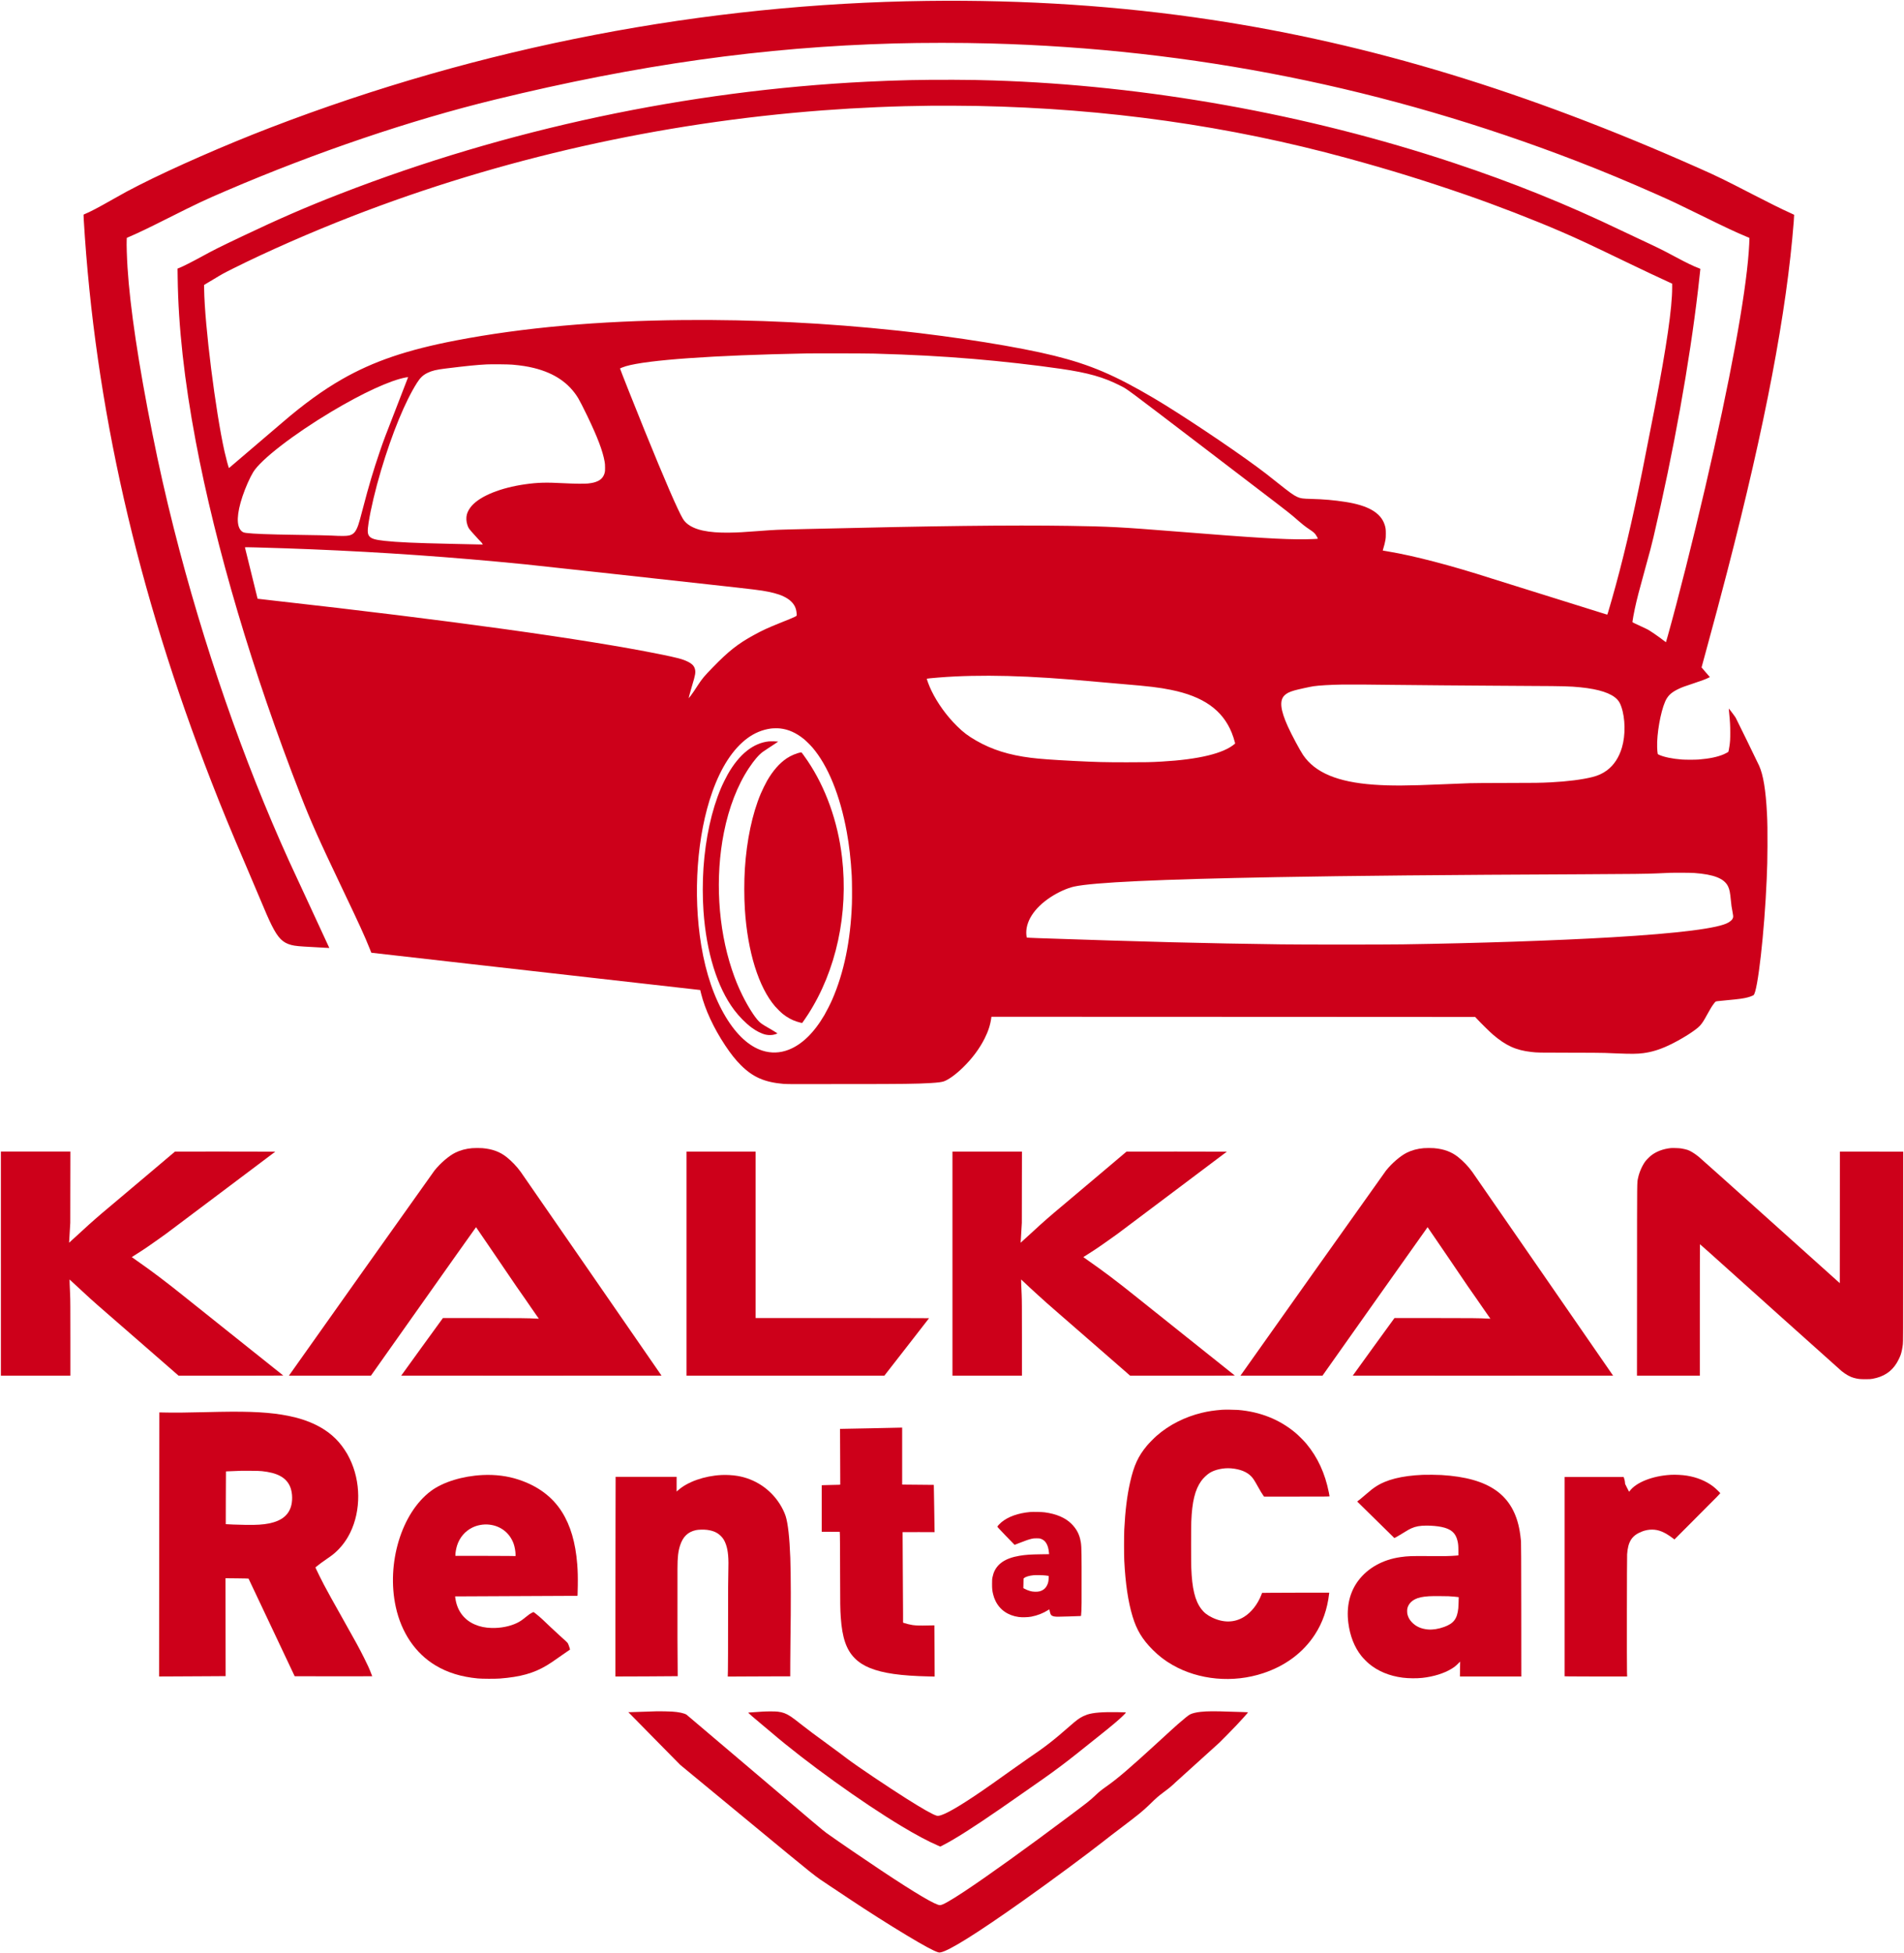 <?xml version="1.0" standalone="no"?>
<!DOCTYPE svg PUBLIC "-//W3C//DTD SVG 20010904//EN"
 "http://www.w3.org/TR/2001/REC-SVG-20010904/DTD/svg10.dtd">
<svg version="1.0" xmlns="http://www.w3.org/2000/svg"
 width="10603pt" height="10876pt" viewBox="0 0 10603 10876"
 preserveAspectRatio="xMidYMid meet">

<g transform="translate(0,10876) scale(0.1,-0.1)"
fill="#CD001A" stroke="none">
<path d="M51607 108709 c-6148 -77 -12387 -715 -18487 -1890 -6186 -1191
-12206 -2913 -18081 -5172 -2491 -958 -5382 -2225 -7294 -3196 -602 -306 -768
-396 -1435 -774 -869 -493 -1303 -721 -1593 -837 -33 -13 -61 -29 -64 -36 -2
-7 3 -133 11 -281 619 -10334 2961 -20636 7116 -31308 580 -1491 1066 -2670
1915 -4650 189 -440 472 -1108 630 -1485 486 -1161 633 -1495 807 -1845 355
-709 619 -973 1098 -1095 202 -52 467 -77 1135 -110 231 -12 544 -29 695 -40
151 -10 277 -16 279 -14 2 2 -465 1010 -1037 2241 -572 1231 -1111 2393 -1197
2583 -2558 5629 -4793 12078 -6425 18535 -453 1793 -826 3442 -1195 5290 -773
3865 -1245 7019 -1384 9245 -36 575 -58 1278 -46 1508 l7 139 147 63 c518 224
992 451 2121 1018 1711 858 2032 1010 3285 1547 4994 2142 10248 3923 14955
5070 7967 1943 14956 2925 22240 3125 1586 44 3690 44 5325 0 11281 -302
22057 -2461 32655 -6545 1430 -551 2920 -1171 4495 -1870 854 -379 1083 -488
2385 -1127 1441 -709 1984 -964 2573 -1209 l177 -74 0 -85 c0 -106 -15 -400
-35 -675 -183 -2542 -1044 -7205 -2429 -13155 -684 -2939 -1504 -6189 -2083
-8255 -52 -187 -97 -342 -99 -344 -1 -2 -61 42 -131 96 -268 210 -725 524
-899 619 -49 27 -204 99 -344 162 -140 62 -308 141 -374 175 l-118 62 6 63
c10 98 72 434 127 692 108 504 238 1009 575 2225 260 935 352 1285 464 1760
1113 4733 2001 9663 2484 13795 39 332 126 1120 126 1140 0 4 -42 22 -92 40
-265 94 -671 291 -1313 635 -681 366 -932 490 -2045 1010 -333 156 -776 365
-985 465 -3023 1451 -6005 2653 -9305 3750 -8171 2718 -17126 4322 -25635
4590 -825 26 -1141 31 -2190 37 -1742 9 -3150 -22 -4865 -107 -9969 -495
-20032 -2637 -29320 -6242 -1874 -727 -3400 -1389 -5444 -2362 -1389 -662
-1530 -732 -2261 -1131 -526 -287 -1062 -558 -1234 -625 l-114 -45 7 -500 c35
-2717 368 -5735 1006 -9120 1116 -5924 3168 -12849 5840 -19705 577 -1481
1019 -2471 2345 -5250 926 -1941 1219 -2582 1500 -3285 l92 -230 39 -8 c22 -4
2505 -286 5519 -627 3014 -341 7118 -806 9119 -1033 l3639 -412 47 -190 c223
-897 704 -1933 1351 -2905 306 -460 570 -792 863 -1086 670 -669 1321 -955
2386 -1046 111 -9 340 -13 815 -11 363 1 1724 1 3025 2 2737 0 3578 11 4335
56 430 26 638 54 762 100 263 99 660 389 1037 755 520 506 925 1047 1217 1625
204 405 321 769 374 1165 l6 46 9662 -3 c5314 -2 11376 -4 13470 -6 l3808 -3
106 -114 c195 -212 716 -724 873 -859 727 -623 1288 -878 2145 -975 342 -39
400 -40 2110 -41 1104 -1 1777 -5 1985 -13 173 -7 477 -19 675 -27 811 -32
1112 -29 1465 15 459 59 896 191 1400 425 681 315 1541 856 1762 1108 134 153
205 264 419 654 156 285 246 432 337 550 116 151 102 141 227 158 61 8 308 33
550 55 631 58 895 94 1125 156 116 31 290 98 323 124 229 181 608 3524 732
6470 32 757 36 968 42 1815 5 840 -2 1339 -28 1835 -66 1295 -207 2150 -438
2657 -100 220 -1249 2571 -1302 2667 -45 79 -378 521 -386 512 -1 -1 8 -114
22 -252 48 -501 59 -694 59 -1079 1 -378 -7 -507 -44 -760 -19 -131 -54 -313
-61 -319 -25 -20 -168 -97 -246 -131 -344 -151 -815 -250 -1408 -296 -195 -15
-737 -15 -935 0 -527 40 -986 135 -1267 261 -58 26 -73 37 -78 59 -15 73 -26
195 -31 371 -24 734 186 1937 441 2526 142 330 339 517 747 713 184 89 372
158 853 315 406 133 658 227 808 302 l87 44 -232 266 c-128 145 -232 268 -231
272 1 4 109 403 241 887 470 1721 823 3043 1181 4425 2125 8206 3321 14494
3711 19510 16 206 26 378 22 381 -4 4 -97 47 -207 97 -477 214 -1167 556
-2170 1074 -1508 779 -1875 958 -2910 1418 -9665 4298 -18310 6929 -27180
8270 -5090 770 -10357 1119 -15838 1049z m2833 -5849 c7189 -143 13993 -1104
20600 -2910 2339 -639 4293 -1243 6575 -2030 1679 -579 3801 -1400 5325 -2060
993 -430 1552 -691 3560 -1660 968 -467 1853 -885 2448 -1155 l172 -79 0 -215
c0 -1132 -310 -3273 -971 -6701 -106 -554 -554 -2828 -680 -3455 -566 -2819
-1125 -5177 -1720 -7250 -204 -713 -235 -810 -251 -808 -21 4 -6140 1917
-6468 2023 -2226 716 -4291 1255 -5710 1491 -173 29 -316 53 -318 55 -2 1 12
51 31 111 49 149 92 326 119 479 18 107 22 167 22 354 0 244 -12 332 -70 506
-221 659 -920 1062 -2185 1258 -629 98 -1205 148 -1899 166 -485 12 -590 27
-776 110 -214 97 -413 240 -1184 855 -481 384 -670 530 -1032 797 -1549 1144
-4338 3003 -5788 3856 -2170 1278 -3524 1855 -5515 2351 -1979 492 -5447 1050
-8715 1400 -3988 428 -7994 626 -11945 590 -4741 -43 -8936 -419 -12660 -1133
-2741 -526 -4616 -1164 -6367 -2167 -1047 -599 -2131 -1385 -3308 -2399 -727
-625 -2975 -2545 -2979 -2543 -18 5 -162 540 -245 908 -504 2240 -1112 7079
-1138 9069 l-3 220 530 318 c506 305 555 331 1075 592 1922 960 4338 2021
6630 2911 8269 3211 17177 5216 26215 5899 1995 151 4071 240 6105 260 480 5
1997 -4 2520 -14z m-5760 -13789 c2167 -62 3691 -144 5525 -296 1583 -132
3413 -339 4875 -551 1509 -219 2385 -467 3295 -933 443 -227 83 40 4935 -3662
3853 -2939 4468 -3412 4690 -3604 561 -487 672 -576 915 -737 208 -139 276
-195 345 -286 46 -61 137 -228 129 -236 -13 -12 -353 -28 -694 -33 -1184 -17
-2812 81 -7255 437 -2995 240 -3705 277 -5895 310 -3307 49 -7430 -1 -14610
-175 -1812 -44 -1668 -38 -2640 -110 -975 -72 -1159 -83 -1640 -91 -618 -12
-1113 26 -1524 116 -538 118 -918 343 -1101 652 -286 481 -999 2125 -2135
4923 -515 1268 -1376 3438 -1367 3447 20 20 202 91 327 128 1200 350 4834 608
10035 710 567 11 3318 4 3790 -9z m-20150 -615 c476 -41 846 -98 1205 -187
1142 -283 1953 -836 2467 -1684 77 -126 301 -565 497 -972 580 -1205 865
-1955 972 -2560 19 -105 23 -165 24 -333 0 -184 -2 -214 -23 -290 -57 -209
-175 -355 -362 -448 -156 -77 -304 -115 -570 -144 -198 -22 -765 -14 -1370 17
-970 52 -1433 38 -2125 -60 -1366 -194 -2490 -648 -2976 -1201 -130 -148 -229
-323 -270 -479 -46 -177 -35 -399 30 -588 65 -187 66 -189 393 -553 168 -187
321 -352 341 -367 31 -23 83 -91 122 -156 7 -12 -25 -13 -216 -7 -222 6 -654
16 -1604 36 -1915 40 -2966 88 -3663 166 -497 55 -709 117 -822 241 -115 126
-126 290 -54 763 116 753 382 1874 694 2920 618 2072 1346 3843 2003 4875 185
290 335 431 592 556 244 118 487 177 990 238 1203 148 1729 201 2295 231 267
14 1214 5 1430 -14z m-6456 -2387 c-643 -1649 -717 -1845 -924 -2453 -364
-1067 -604 -1875 -940 -3160 -156 -600 -200 -755 -260 -931 -128 -371 -263
-524 -510 -580 -157 -35 -428 -36 -1015 -5 -204 11 -811 23 -1950 40 -1510 22
-2372 55 -2765 106 -144 19 -203 44 -279 122 -274 280 -248 952 74 1917 161
483 414 1053 600 1354 432 698 2234 2091 4326 3344 1758 1052 3291 1758 4174
1922 66 12 121 19 123 15 2 -4 -293 -765 -654 -1691z m-7839 -7789 c1380 -40
2185 -67 3115 -105 4011 -165 7826 -433 11877 -835 386 -38 2335 -250 4330
-470 1995 -220 4628 -510 5851 -645 2667 -294 2943 -327 3361 -411 489 -97
826 -216 1081 -382 103 -66 125 -84 219 -175 175 -172 266 -364 291 -622 17
-169 21 -162 -118 -228 -148 -69 -254 -114 -787 -327 -692 -277 -991 -415
-1480 -683 -884 -484 -1398 -889 -2282 -1798 -486 -500 -586 -620 -839 -1006
-75 -114 -171 -260 -212 -323 -88 -132 -282 -393 -288 -387 -9 9 106 436 195
727 173 566 198 713 151 895 -46 181 -167 302 -421 424 -276 133 -566 209
-1544 407 -4140 836 -11710 1887 -21499 2983 -488 55 -890 101 -891 103 -4 4
-705 2847 -705 2859 0 12 171 11 595 -1z m41880 -7160 c1455 -39 2980 -138
5045 -330 294 -27 911 -81 1370 -120 1495 -125 2012 -188 2675 -321 1798 -363
2865 -1113 3384 -2378 58 -140 150 -418 176 -533 l18 -77 -33 -28 c-616 -527
-2005 -861 -4060 -978 -644 -36 -839 -40 -1945 -40 -1234 0 -1679 11 -2935 75
-1216 62 -1886 111 -2405 176 -1209 151 -2164 451 -3038 954 -459 264 -718
459 -1076 813 -575 567 -1086 1275 -1420 1967 -125 259 -274 652 -254 671 8 7
294 35 648 64 1145 93 2450 121 3850 85z m21555 -495 c470 -8 1665 -19 2655
-25 990 -6 2221 -15 2735 -20 514 -6 1554 -12 2310 -15 1695 -7 2065 -17 2645
-75 1036 -104 1727 -333 2047 -678 101 -110 163 -221 227 -406 223 -647 238
-1575 35 -2263 -163 -556 -448 -989 -842 -1281 -230 -169 -490 -289 -802 -367
-568 -143 -1391 -248 -2315 -295 -601 -30 -831 -34 -2480 -35 -1060 -1 -1837
-7 -2045 -14 -408 -14 -937 -35 -1535 -61 -1919 -84 -2844 -89 -3810 -20
-2007 144 -3257 668 -3925 1646 -177 259 -643 1131 -854 1597 -411 911 -471
1433 -197 1716 123 127 280 207 572 290 179 52 889 208 1054 231 317 46 909
81 1605 94 353 7 2107 -4 2920 -19z m-34222 -2426 c454 -50 877 -238 1302
-577 123 -99 367 -337 487 -477 869 -1009 1546 -2669 1918 -4710 137 -748 224
-1518 276 -2425 17 -306 23 -1230 10 -1585 -76 -2052 -442 -3827 -1103 -5338
-91 -209 -314 -648 -424 -837 -582 -996 -1258 -1653 -1996 -1940 -481 -188
-979 -204 -1464 -49 -737 236 -1437 878 -2032 1864 -652 1083 -1110 2417
-1372 3997 -473 2863 -236 6143 617 8543 492 1384 1153 2395 1950 2987 395
294 842 479 1309 542 122 17 392 20 522 5z m50907 -8048 c1083 -79 1658 -304
1872 -736 86 -173 120 -341 163 -800 25 -262 39 -362 85 -595 46 -238 51 -293
31 -362 -27 -95 -92 -162 -250 -261 -520 -322 -2755 -606 -6511 -827 -3149
-185 -7435 -329 -11620 -392 -1098 -16 -5540 -17 -6785 0 -4200 55 -7499 140
-13497 345 -370 13 -657 27 -662 32 -5 6 -15 60 -22 120 -79 736 413 1517
1342 2128 425 279 926 505 1309 591 1062 235 4732 407 11275 526 4224 77 9351
125 17030 160 2807 13 3607 23 4190 50 242 12 550 25 685 30 308 11 1166 5
1365 -9z"/>
<path d="M42825 67480 c-874 -89 -1656 -711 -2291 -1823 -104 -182 -298 -575
-389 -792 -516 -1217 -858 -2781 -970 -4430 -52 -785 -52 -1645 1 -2405 160
-2300 766 -4251 1709 -5505 276 -366 620 -717 955 -970 267 -202 567 -353 803
-405 177 -39 372 -31 532 21 101 33 125 45 109 57 -68 48 -300 189 -514 312
-313 180 -394 236 -510 351 -235 234 -610 826 -915 1444 -241 489 -404 889
-591 1450 -772 2322 -936 5127 -443 7610 278 1403 764 2654 1402 3610 293 438
538 723 767 892 52 39 185 128 295 198 110 70 281 182 379 249 l179 121 -39 7
c-67 12 -375 17 -469 8z"/>
<path d="M44590 66863 c-224 -38 -551 -175 -775 -325 -404 -270 -773 -691
-1095 -1248 -95 -165 -271 -524 -358 -730 -470 -1117 -780 -2584 -882 -4175
-43 -684 -43 -1563 0 -2250 151 -2374 767 -4349 1687 -5416 112 -129 320 -332
433 -422 232 -185 498 -332 753 -415 136 -45 314 -89 321 -80 28 33 245 351
325 476 1571 2440 2257 5614 1891 8747 -233 1990 -909 3880 -1927 5385 -156
230 -325 460 -337 459 -6 -1 -22 -4 -36 -6z"/>
<path d="M26290 44829 c-344 -30 -662 -115 -935 -251 -357 -177 -829 -582
-1160 -995 -64 -80 -8010 -11274 -8088 -11395 l-19 -28 2284 0 2283 0 1066
1508 c3556 5030 4783 6762 4789 6762 4 0 513 -746 1131 -1657 1025 -1512 1398
-2056 1657 -2416 51 -70 173 -248 271 -395 99 -147 238 -347 310 -446 73 -98
130 -180 128 -182 -2 -3 -78 0 -168 6 -406 25 -876 30 -2964 30 l-2210 0
-1163 -1601 c-640 -881 -1161 -1603 -1159 -1605 2 -2 3264 -3 7250 -2 l7246 3
-3890 5630 c-2140 3097 -3918 5667 -3951 5713 -218 301 -498 595 -784 823
-366 293 -792 451 -1349 499 -138 11 -436 11 -575 -1z"/>
<path d="M79280 44829 c-344 -30 -662 -115 -935 -251 -357 -177 -829 -582
-1160 -995 -63 -80 -8010 -11274 -8088 -11395 l-19 -28 2284 0 2283 0 2924
4135 c1608 2274 2927 4135 2931 4135 4 0 500 -726 1101 -1612 1142 -1686 1315
-1939 1614 -2358 100 -140 259 -370 352 -510 94 -140 230 -335 302 -434 73
-98 130 -180 128 -182 -2 -3 -78 0 -168 6 -415 25 -872 30 -2964 30 l-2210 0
-1163 -1601 c-640 -881 -1161 -1603 -1159 -1605 2 -2 3264 -3 7250 -2 l7246 3
-3890 5630 c-2140 3097 -3918 5667 -3951 5713 -218 301 -498 595 -784 823
-366 293 -792 451 -1349 499 -138 11 -436 11 -575 -1z"/>
<path d="M93045 44834 c-426 -45 -805 -186 -1090 -408 -88 -68 -269 -250 -330
-331 -173 -231 -343 -618 -404 -926 -60 -296 -55 175 -58 -5671 l-3 -5338
1750 0 1750 0 0 3660 c0 2013 3 3660 8 3660 4 0 234 -204 512 -452 277 -249
2027 -1821 3890 -3492 1862 -1671 3430 -3075 3485 -3119 235 -189 479 -325
676 -377 246 -65 327 -74 639 -75 254 0 299 3 411 23 612 110 1049 396 1342
878 89 145 187 351 229 477 48 147 92 363 115 567 17 147 18 435 18 5440 l0
5285 -1762 3 -1763 2 -2 -3664 -3 -3664 -3855 3460 c-2120 1903 -3920 3513
-4000 3577 -236 190 -473 336 -625 384 -80 26 -251 65 -360 82 -96 16 -481 28
-570 19z"/>
<path d="M50 38400 l0 -6240 1935 0 1935 0 0 2097 c0 1697 -3 2155 -15 2402
-20 429 -36 853 -31 858 2 2 78 -68 168 -155 142 -136 447 -417 978 -902 193
-176 526 -469 950 -836 212 -183 1193 -1037 2180 -1898 l1795 -1565 2920 0
c1640 -1 2915 3 2910 8 -6 4 -1175 938 -2600 2074 -1424 1137 -2779 2218
-3011 2404 -925 743 -1709 1334 -2498 1884 -149 104 -284 200 -299 212 l-28
22 359 228 c198 125 456 295 573 379 118 83 340 238 494 346 364 254 563 400
1115 819 250 190 1579 1188 2953 2219 1373 1031 2497 1876 2497 1879 0 3
-1257 5 -2792 5 l-2793 -1 -1740 -1471 c-957 -809 -1841 -1554 -1965 -1656
-424 -350 -1066 -911 -1385 -1212 -101 -94 -730 -668 -784 -715 l-24 -20 7 95
c4 52 19 302 33 555 l27 460 3 1983 4 1982 -1936 0 -1935 0 0 -6240z"/>
<path d="M38230 38400 l0 -6240 5508 0 5509 0 1244 1597 c684 878 1246 1600
1247 1605 2 4 -2170 8 -4827 8 l-4831 0 0 4635 0 4635 -1925 0 -1925 0 0
-6240z"/>
<path d="M53040 38400 l0 -6240 1935 0 1935 0 0 2097 c0 1697 -3 2155 -15
2402 -20 429 -36 853 -31 858 2 2 77 -67 168 -154 90 -87 238 -226 328 -309
91 -83 275 -252 410 -375 331 -304 650 -587 1076 -956 196 -169 1196 -1040
2223 -1935 l1866 -1627 2920 0 c1640 -1 2915 3 2910 8 -6 4 -1175 938 -2600
2074 -1424 1137 -2779 2218 -3011 2404 -925 743 -1709 1334 -2498 1884 -149
104 -284 200 -299 212 l-28 22 359 228 c198 125 456 295 573 379 118 83 340
238 494 346 364 254 563 400 1115 819 250 190 1579 1188 2953 2219 1373 1031
2497 1876 2497 1879 0 3 -1257 5 -2792 5 l-2793 -1 -1740 -1471 c-957 -809
-1841 -1554 -1965 -1656 -424 -350 -1066 -911 -1385 -1212 -101 -94 -730 -668
-784 -715 l-24 -20 7 95 c4 52 19 302 33 555 l27 460 3 1983 4 1982 -1936 0
-1935 0 0 -6240z"/>
<path d="M68055 30263 c-462 -37 -759 -81 -1121 -168 -955 -229 -1835 -676
-2527 -1285 -148 -131 -422 -409 -536 -545 -486 -583 -724 -1098 -935 -2027
-171 -753 -274 -1582 -328 -2648 -16 -321 -16 -1411 0 -1730 65 -1279 214
-2283 461 -3101 229 -759 547 -1286 1126 -1864 337 -338 684 -604 1094 -839
1471 -845 3374 -1019 5056 -461 1235 410 2216 1140 2871 2140 434 663 701
1426 800 2288 l6 57 -1338 0 c-737 0 -1578 -3 -1870 -7 l-531 -6 -42 -109
c-204 -526 -560 -979 -966 -1228 -533 -328 -1144 -339 -1775 -34 -277 134
-454 274 -608 481 -347 463 -510 1138 -552 2283 -13 359 -13 2229 0 2570 43
1113 207 1782 556 2271 109 153 308 344 460 441 298 191 781 295 1204 259 503
-43 888 -199 1129 -458 96 -102 172 -218 347 -533 150 -271 232 -407 311 -517
l44 -63 1825 0 c1615 0 1824 2 1824 15 0 8 -18 106 -40 216 -212 1067 -622
1955 -1251 2710 -131 158 -437 464 -599 601 -890 749 -1975 1182 -3216 1283
-166 13 -747 19 -879 8z"/>
<path d="M12265 30149 c-231 -4 -595 -12 -810 -18 -867 -23 -1767 -33 -2175
-23 -223 5 -406 9 -406 8 -1 0 -4 -3309 -8 -7353 l-7 -7351 873 4 c480 2 1314
7 1853 10 l980 6 -4 2726 -3 2725 638 -6 c351 -4 641 -10 645 -15 4 -4 582
-1226 1285 -2717 702 -1490 1280 -2713 1284 -2718 3 -4 976 -6 2162 -5 l2156
3 -63 165 c-93 246 -178 435 -386 850 -278 556 -454 879 -1182 2170 -604 1072
-819 1460 -1052 1900 -117 221 -385 759 -440 884 l-39 89 49 44 c92 82 398
308 610 450 255 172 390 279 556 441 294 286 536 623 724 1007 604 1240 591
2848 -34 4121 -104 212 -152 296 -287 499 -399 601 -913 1044 -1599 1380 -461
225 -947 383 -1550 504 -940 188 -2039 252 -3770 220z m2315 -3303 c847 -88
1330 -342 1555 -819 133 -281 171 -699 96 -1047 -123 -560 -528 -900 -1246
-1045 -330 -67 -693 -90 -1275 -82 -409 6 -1128 32 -1137 41 -3 3 -2 664 3
1470 l7 1465 51 5 c28 3 213 10 411 16 198 6 369 13 380 15 11 2 241 2 510 0
361 -2 531 -7 645 -19z"/>
<path d="M48570 29234 c-877 -18 -1639 -33 -1692 -33 l-98 -1 7 -1554 6 -1553
-104 -7 c-57 -3 -266 -8 -464 -11 -198 -3 -384 -8 -412 -11 l-53 -5 0 -1295 0
-1294 503 -2 502 -3 8 -195 c5 -107 10 -1039 11 -2070 3 -1829 6 -2032 37
-2490 77 -1137 308 -1811 783 -2286 231 -230 492 -398 836 -538 730 -296 1713
-437 3308 -472 l302 -7 -6 1424 c-4 783 -8 1426 -10 1428 -2 2 -171 -1 -376
-6 -401 -11 -645 -5 -836 22 -126 18 -382 80 -474 115 l-58 21 0 507 c0 279
-7 1411 -15 2517 -7 1105 -12 2012 -10 2014 2 2 404 3 894 2 l889 -2 -4 98
c-2 54 -11 645 -20 1313 -9 668 -19 1217 -21 1220 -3 3 -372 6 -821 8 -449 1
-845 5 -879 8 l-63 6 0 1584 0 1584 -37 -1 c-21 -1 -756 -16 -1633 -35z"/>
<path d="M79225 26640 c-1172 -51 -2029 -267 -2625 -665 -161 -107 -266 -190
-545 -430 -269 -230 -304 -259 -398 -330 l-78 -58 78 -79 c172 -174 1983
-1953 1990 -1955 15 -5 260 134 485 275 263 165 338 207 455 260 248 112 491
155 858 155 291 0 599 -28 824 -74 535 -109 790 -329 896 -771 40 -170 49
-267 50 -548 l0 -265 -130 -12 c-311 -28 -606 -34 -1490 -27 -1026 7 -1186 2
-1605 -57 -982 -138 -1816 -603 -2346 -1306 -480 -636 -673 -1454 -558 -2353
94 -737 340 -1359 731 -1850 88 -111 295 -323 408 -418 504 -424 1146 -691
1890 -786 324 -41 778 -46 1095 -11 619 68 1198 248 1615 500 157 95 247 166
374 293 l114 113 -6 -415 -6 -416 1710 0 1709 0 -3 3713 c-3 2672 -7 3743 -15
3822 -27 261 -45 400 -72 560 -171 1015 -611 1769 -1325 2270 -708 497 -1690
773 -3035 855 -239 14 -813 20 -1045 10z m1445 -6760 c199 -11 500 -37 539
-47 l24 -6 -6 -261 c-4 -144 -11 -304 -17 -356 -63 -588 -258 -846 -786 -1038
-312 -114 -634 -165 -897 -143 -385 33 -677 164 -907 408 -104 109 -171 219
-218 355 -31 89 -36 119 -40 220 -5 143 13 235 68 346 77 153 200 270 375 357
191 94 397 138 765 164 171 12 888 12 1100 1z"/>
<path d="M93035 26640 c-1009 -56 -1931 -422 -2285 -907 -13 -18 -26 -33 -30
-33 -3 0 -54 98 -114 218 l-107 217 -9 98 c-6 67 -19 128 -41 193 l-32 94
-1644 0 -1643 0 0 -5548 0 -5549 278 -6 c152 -4 936 -7 1741 -7 l1463 0 -8
243 c-13 347 -6 6385 7 6567 49 701 264 1038 803 1254 194 78 383 116 582 116
368 0 692 -132 1140 -465 l111 -83 1039 1042 c1538 1540 1518 1520 1506 1542
-20 37 -288 290 -389 367 -401 305 -904 512 -1463 601 -261 42 -640 61 -905
46z"/>
<path d="M26874 26629 c-1112 -53 -2203 -389 -2870 -884 -1643 -1221 -2496
-4028 -1963 -6464 314 -1433 1092 -2579 2209 -3251 672 -404 1435 -639 2360
-727 233 -22 976 -25 1230 -5 1141 89 1878 295 2597 724 190 113 393 249 728
488 127 90 307 215 400 278 94 62 173 117 178 121 10 10 -87 293 -119 348 -13
23 -66 80 -117 126 -50 46 -218 199 -372 338 -154 140 -362 333 -463 429 -430
411 -523 498 -641 599 -135 116 -308 251 -323 251 -17 0 -154 -74 -224 -121
-39 -26 -141 -105 -225 -174 -196 -160 -301 -231 -465 -311 -390 -191 -914
-295 -1414 -281 -364 11 -647 69 -938 194 -572 244 -948 721 -1066 1353 -25
135 -36 210 -33 211 8 2 5693 28 6188 29 l626 0 7 63 c3 34 9 267 12 517 7
467 -2 814 -31 1180 -96 1211 -374 2160 -856 2921 -532 841 -1338 1439 -2416
1794 -610 202 -1291 288 -1999 254z m357 -2760 c646 -65 1154 -460 1372 -1064
60 -167 107 -432 107 -602 l0 -86 -382 6 c-211 4 -965 7 -1675 7 l-1293 0 0
53 c0 130 42 362 97 532 140 436 446 793 848 990 278 136 617 196 926 164z"/>
<path d="M40170 26630 c-940 -47 -1878 -377 -2405 -846 l-85 -75 0 410 0 411
-1698 0 -1699 0 -6 -2672 c-4 -1469 -7 -3971 -7 -5559 l0 -2888 1733 6 c952 3
1734 8 1737 12 3 3 2 143 -2 311 -11 454 -15 2397 -11 5680 0 624 40 971 149
1299 160 482 431 742 879 842 131 30 446 37 615 15 348 -46 575 -147 773 -343
130 -128 215 -271 286 -477 119 -344 155 -765 130 -1511 -11 -334 -14 -955
-14 -2780 0 -1292 -4 -2509 -9 -2704 l-9 -354 1179 6 c649 4 1431 7 1740 7
l560 0 2 753 c1 413 6 1033 12 1377 28 1707 23 3573 -10 4470 -43 1141 -130
1918 -260 2325 -67 209 -198 474 -347 704 -530 816 -1370 1368 -2328 1530
-269 46 -619 65 -905 51z"/>
<path d="M57367 24570 c-674 -61 -1235 -262 -1610 -578 -72 -61 -196 -193
-217 -233 -7 -12 97 -125 472 -515 265 -274 485 -500 488 -502 4 -1 134 49
291 112 309 124 508 191 670 228 85 19 133 23 264 23 141 0 168 -3 230 -23
272 -91 422 -346 460 -783 l7 -76 -453 -6 c-579 -8 -858 -27 -1194 -83 -794
-134 -1259 -449 -1449 -982 -15 -41 -38 -131 -53 -200 -25 -119 -27 -144 -27
-382 -1 -275 11 -389 60 -584 36 -143 69 -236 129 -361 240 -500 695 -817
1291 -900 182 -26 522 -17 705 18 337 65 664 192 929 362 39 25 73 45 75 43 1
-2 14 -57 28 -123 34 -151 61 -199 137 -237 64 -32 167 -48 308 -48 119 -1
1096 29 1208 36 l82 6 6 51 c30 263 34 683 28 2662 -4 1144 -12 1296 -83 1583
-78 319 -235 589 -487 839 -334 333 -835 547 -1476 634 -172 23 -649 34 -819
19z m858 -3534 c72 -9 141 -18 154 -21 l24 -6 -6 -137 c-6 -156 -28 -257 -81
-367 -90 -190 -236 -307 -444 -356 -125 -30 -344 -23 -486 15 -114 31 -243 82
-335 134 l-64 35 7 266 6 266 33 28 c87 75 283 133 528 157 129 12 506 4 664
-14z"/>
<path d="M36540 13474 c-74 -2 -394 -13 -710 -24 -316 -11 -635 -22 -707 -23
l-132 -2 1442 -1465 1443 -1465 3680 -3038 c4150 -3426 3719 -3084 4714 -3745
261 -173 716 -476 1011 -673 1063 -709 2197 -1429 3224 -2047 913 -550 1489
-861 1727 -933 63 -19 77 -20 140 -10 463 76 2044 1065 4598 2875 1553 1100
3561 2584 4495 3321 311 245 484 378 1035 795 903 684 1156 891 1520 1245 410
399 447 431 828 719 327 246 370 283 637 535 121 114 679 618 1240 1121 561
502 1092 983 1180 1068 188 182 687 691 952 970 323 341 642 699 643 723 0 3
-136 9 -302 12 -167 4 -481 14 -698 21 -862 32 -1278 29 -1633 -10 -247 -26
-467 -79 -588 -140 -94 -47 -325 -231 -664 -528 -200 -176 -439 -394 -1200
-1091 -1463 -1342 -2161 -1941 -2740 -2352 -385 -274 -411 -294 -700 -563
-316 -293 -352 -322 -1435 -1134 -2332 -1749 -4544 -3338 -5832 -4190 -806
-532 -1222 -766 -1362 -766 -244 0 -1348 652 -3271 1930 -1032 687 -2240 1512
-3043 2081 -170 119 -689 557 -3975 3351 -2079 1767 -3799 3226 -3822 3241
-130 85 -432 151 -815 176 -164 11 -676 20 -880 15z"/>
<path d="M42495 13459 c-333 -19 -820 -52 -825 -56 -14 -13 332 -317 760 -668
140 -115 377 -313 525 -440 1936 -1659 5035 -3889 7265 -5227 801 -481 1465
-834 2010 -1069 l134 -58 181 93 c659 341 1666 982 3135 1995 195 134 751 521
1235 859 484 338 999 698 1145 800 644 450 1323 959 1925 1441 427 343 847
678 1216 971 704 559 1113 904 1347 1136 83 83 152 158 152 167 0 13 -57 16
-427 22 -889 16 -1391 -24 -1734 -136 -52 -17 -149 -57 -216 -89 -219 -105
-375 -220 -782 -579 -857 -755 -1371 -1154 -2261 -1752 -135 -91 -591 -412
-1015 -715 -834 -596 -1226 -873 -1630 -1149 -1237 -845 -2032 -1300 -2353
-1347 -71 -10 -83 -9 -147 12 -234 78 -770 382 -1635 928 -1103 697 -2763
1815 -3329 2241 -106 80 -290 220 -410 310 -119 89 -436 323 -706 519 -650
472 -1048 770 -1399 1046 -370 292 -495 386 -631 476 -245 161 -436 232 -715
265 -136 16 -562 18 -815 4z"/>
</g>
</svg>
